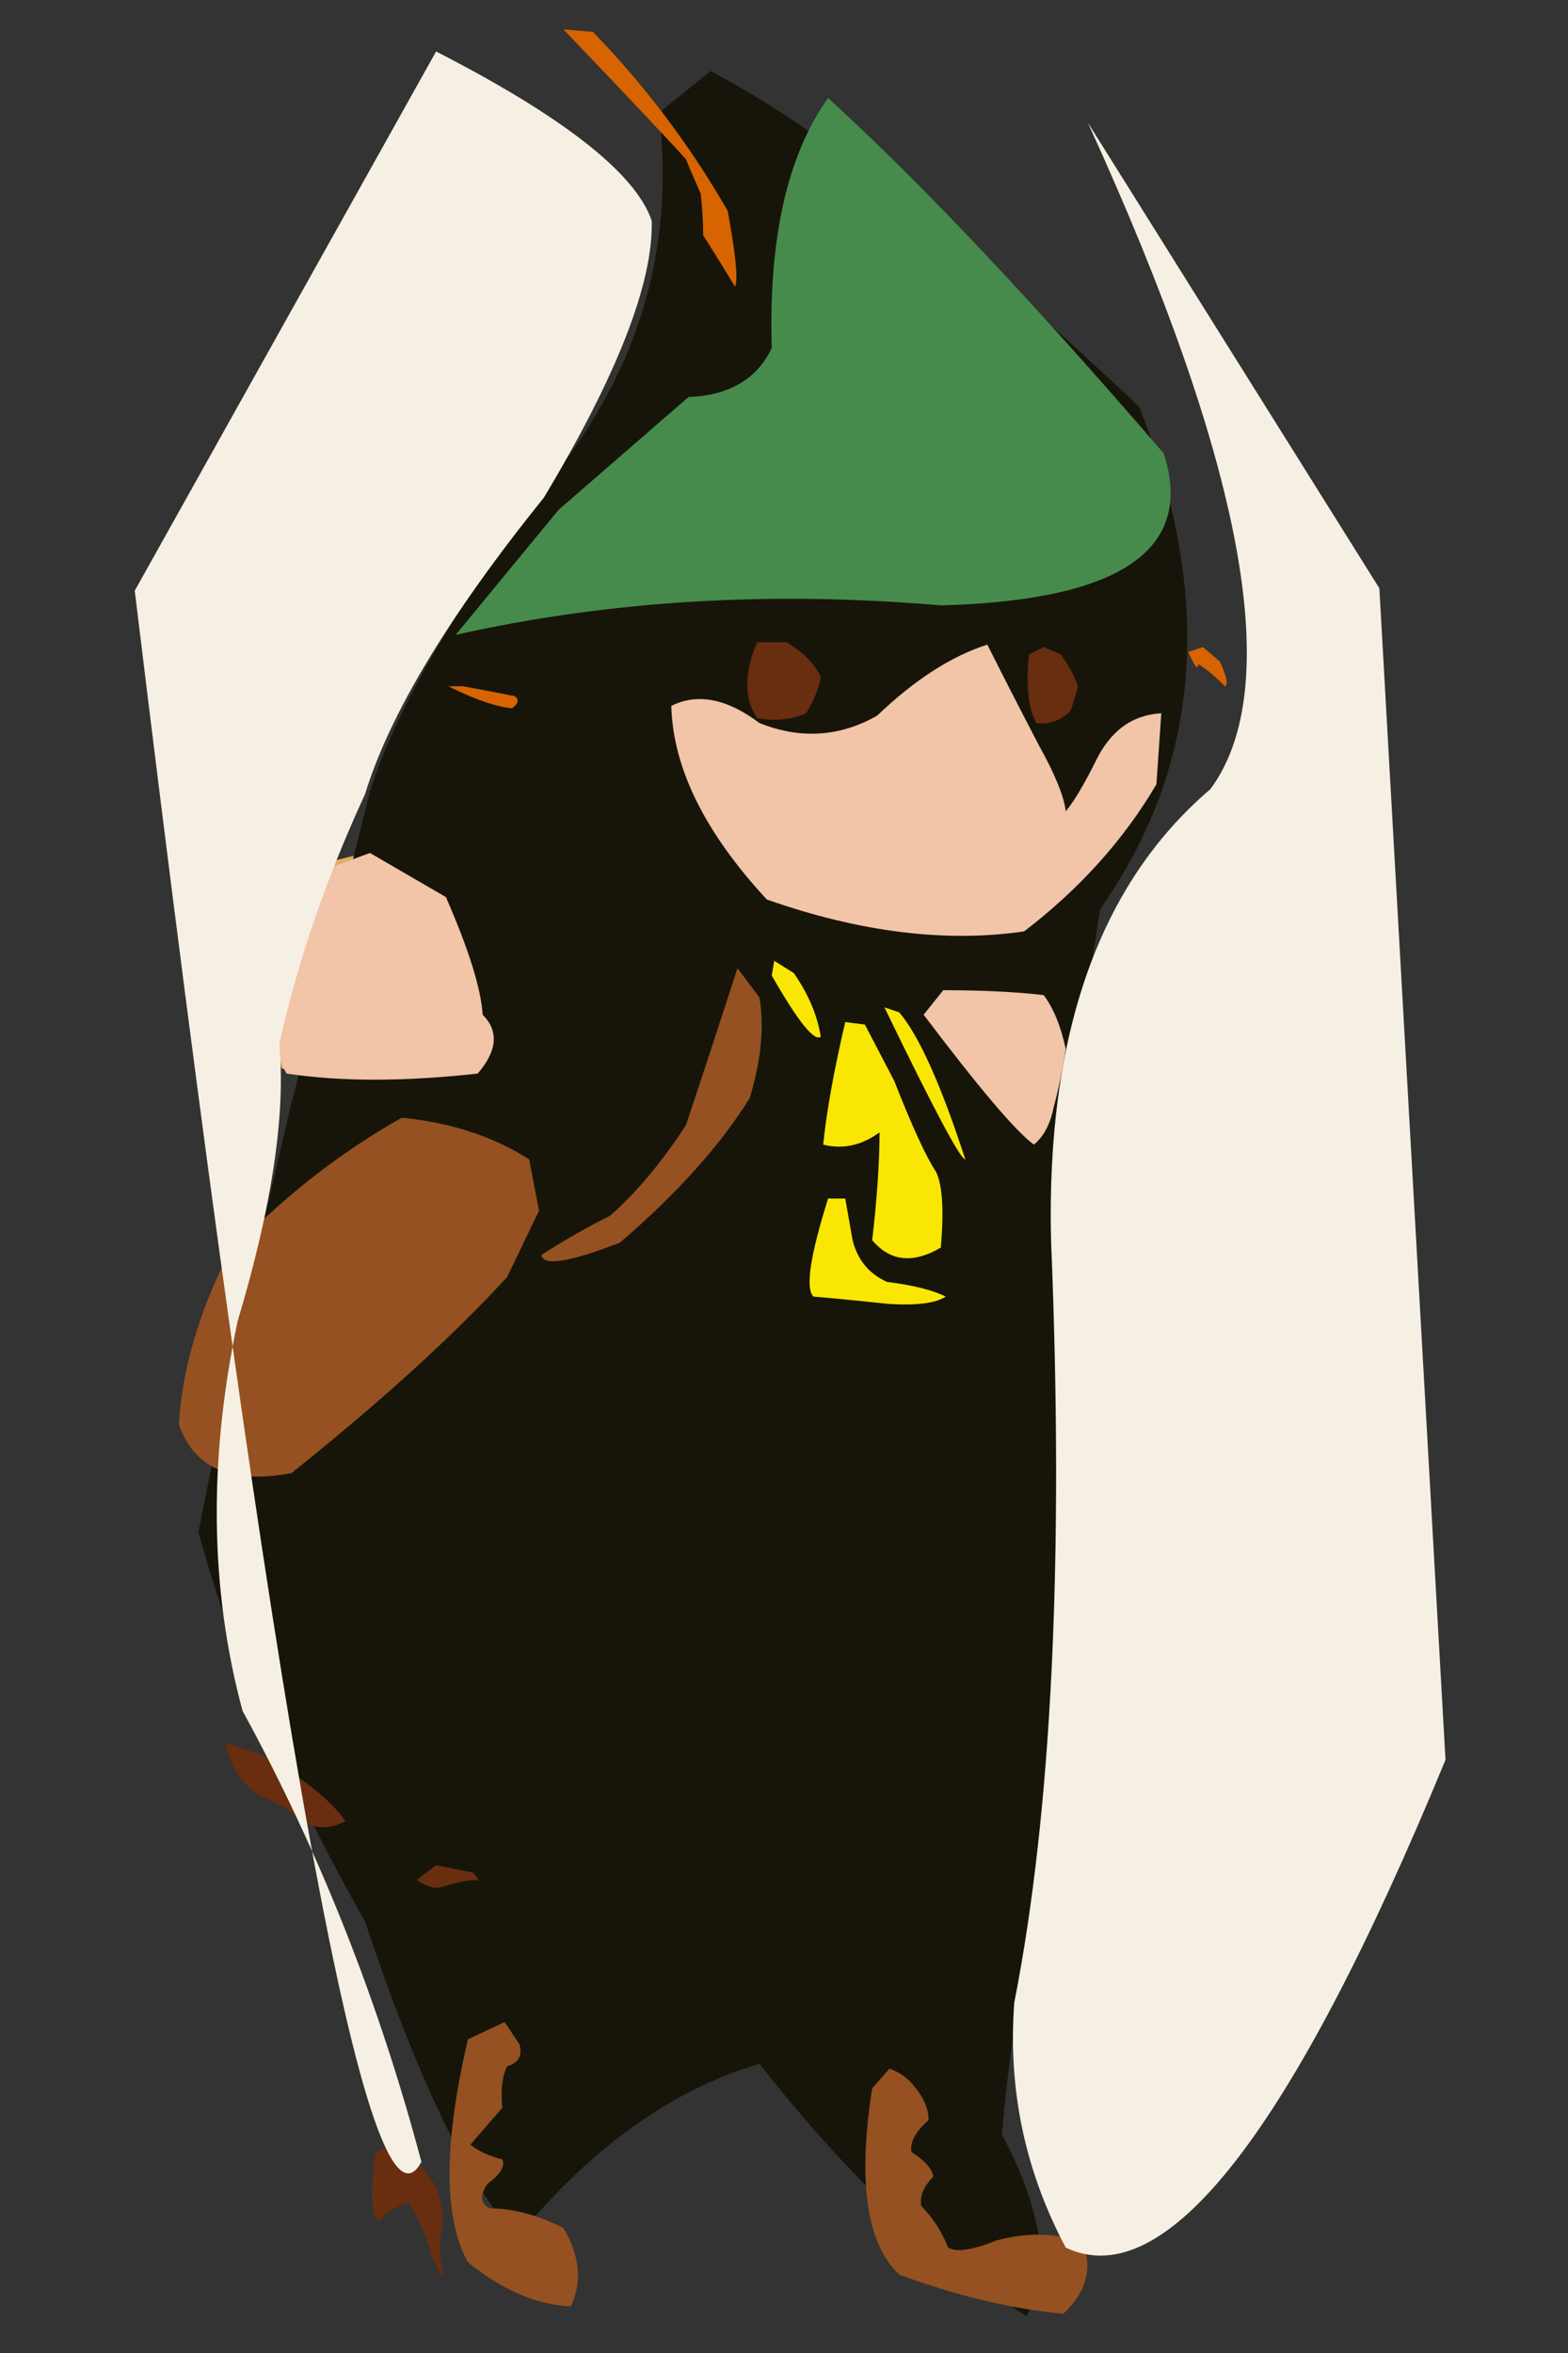 <?xml version="1.0" encoding="UTF-8"?>
<svg width="640" height="960" viewBox="0 0 640 960" 
     xmlns="http://www.w3.org/2000/svg"
     xmlns:inkscape="http://www.inkscape.org/namespaces/inkscape"
     xmlns:inkstitch="http://inkstitch.org/namespace">
  <rect x="0" y="0" width="640" height="960" fill="#333333" stroke="none"/>
  <title>High-Quality Vector Pattern</title>
  <defs>
    <style>
      .vector-path {
        stroke-width: 0.1;
        stroke-linejoin: round;
        stroke-linecap: round;
        fill-opacity: 1.0;
        stroke-opacity: 1.0;
        shape-rendering: geometricPrecision;
      }
    </style>
  </defs>
  <g inkscape:label="Vector Shapes" inkscape:groupmode="layer">
    <path id="vector-path-0" 
          d="M 132.0 666.0 Q 236.0 763.0 259.0 762.0 Q 313.0 773.0 393.0 709.0 Q 411.0 575.0 371.0 526.0 Q 329.0 506.0 296.0 480.0 Q 261.0 509.0 233.0 532.0 L 233.0 532.0 L 178.0 571.0 Z" 
          class="vector-path"
          style="fill: rgb(124,117,1); stroke: none; fill-rule: evenodd;"
          inkstitch:fill="1"
          inkstitch:color="#7c7501"
          inkstitch:angle="45"
          inkstitch:row_spacing_mm="0.4"
          inkstitch:end_row_spacing_mm="0.4"
          inkstitch:max_stitch_length_mm="3.0"
          inkstitch:staggers="3"
          inkstitch:skip_last="0"
          inkstitch:underpath="0" />
    <path id="vector-path-1" 
          d="M 245.0 272.0 Q 204.0 332.0 203.0 385.0 Q 212.0 401.0 220.0 419.0 Q 239.0 458.0 264.0 459.0 Q 275.0 438.0 282.0 435.0 Q 290.0 425.0 286.0 399.0 Q 269.0 376.0 258.0 355.0 Q 260.0 320.0 260.0 289.0 L 260.0 289.0 Z" 
          class="vector-path"
          style="fill: rgb(124,117,1); stroke: none; fill-rule: evenodd;"
          inkstitch:fill="1"
          inkstitch:color="#7c7501"
          inkstitch:angle="45"
          inkstitch:row_spacing_mm="0.4"
          inkstitch:end_row_spacing_mm="0.4"
          inkstitch:max_stitch_length_mm="3.0"
          inkstitch:staggers="3"
          inkstitch:skip_last="0"
          inkstitch:underpath="0" />
    <path id="vector-path-2" 
          d="M 370.0 407.0 Q 383.0 424.0 397.0 441.0 Q 411.0 459.0 420.0 469.0 Q 425.0 467.0 429.0 458.0 Q 431.0 449.0 434.0 436.0 Q 435.0 421.0 429.0 410.0 Q 411.0 405.0 385.0 404.0 L 385.0 404.0 Z" 
          class="vector-path"
          style="fill: rgb(225,173,93); stroke: none; fill-rule: evenodd;"
          inkstitch:fill="1"
          inkstitch:color="#e1ad5d"
          inkstitch:angle="105"
          inkstitch:row_spacing_mm="0.5"
          inkstitch:end_row_spacing_mm="0.5"
          inkstitch:max_stitch_length_mm="3.2"
          inkstitch:staggers="3"
          inkstitch:skip_last="0"
          inkstitch:underpath="0" />
    <path id="vector-path-3" 
          d="M 121.0 355.0 Q 104.0 385.0 116.0 369.0 Q 128.0 358.0 133.0 357.0 Q 137.0 356.0 144.0 369.0 Q 142.0 398.0 126.0 421.0 Q 112.0 429.0 115.0 436.0 Q 149.0 442.0 195.0 437.0 Q 206.0 424.0 197.0 414.0 Q 196.0 398.0 181.0 366.0 L 181.0 366.0 L 149.0 348.0 Z" 
          class="vector-path"
          style="fill: rgb(225,173,93); stroke: none; fill-rule: evenodd;"
          inkstitch:fill="1"
          inkstitch:color="#e1ad5d"
          inkstitch:angle="135"
          inkstitch:row_spacing_mm="0.5"
          inkstitch:end_row_spacing_mm="0.5"
          inkstitch:max_stitch_length_mm="3.2"
          inkstitch:staggers="3"
          inkstitch:skip_last="0"
          inkstitch:underpath="0" />
    <path id="vector-path-4" 
          d="M 356.0 803.0 Q 345.0 829.0 347.0 830.0 Q 350.0 832.0 352.0 835.0 Q 358.0 836.0 373.0 837.0 Q 394.0 835.0 404.0 829.0 Q 403.0 818.0 396.0 802.0 L 396.0 802.0 L 378.0 795.0 Z" 
          class="vector-path"
          style="fill: rgb(17,85,41); stroke: none; fill-rule: evenodd;"
          inkstitch:fill="1"
          inkstitch:color="#115529"
          inkstitch:angle="45"
          inkstitch:row_spacing_mm="0.4"
          inkstitch:end_row_spacing_mm="0.4"
          inkstitch:max_stitch_length_mm="3.0"
          inkstitch:staggers="3"
          inkstitch:skip_last="0"
          inkstitch:underpath="0" />
    <path id="vector-path-5" 
          d="M 263.0 778.0 Q 255.0 773.0 249.0 771.0 Q 235.0 771.0 211.0 777.0 Q 196.0 788.0 195.0 794.0 Q 197.0 798.0 199.0 808.0 Q 213.0 815.0 228.0 815.0 Q 234.0 818.0 238.0 823.0 Q 242.0 824.0 251.0 811.0 L 251.0 811.0 L 261.0 792.0 Z" 
          class="vector-path"
          style="fill: rgb(17,85,41); stroke: none; fill-rule: evenodd;"
          inkstitch:fill="1"
          inkstitch:color="#115529"
          inkstitch:angle="45"
          inkstitch:row_spacing_mm="0.4"
          inkstitch:end_row_spacing_mm="0.4"
          inkstitch:max_stitch_length_mm="3.0"
          inkstitch:staggers="3"
          inkstitch:skip_last="0"
          inkstitch:underpath="0" />
    <path id="vector-path-6" 
          d="M 518.0 271.0 Q 535.0 288.0 548.0 281.0 Q 565.0 279.0 565.0 272.0 L 565.0 272.0 L 535.0 263.0 Z" 
          class="vector-path"
          style="fill: rgb(17,85,41); stroke: none; fill-rule: evenodd;"
          inkstitch:fill="1"
          inkstitch:color="#115529"
          inkstitch:angle="45"
          inkstitch:row_spacing_mm="0.4"
          inkstitch:end_row_spacing_mm="0.4"
          inkstitch:max_stitch_length_mm="3.0"
          inkstitch:staggers="3"
          inkstitch:skip_last="0"
          inkstitch:underpath="0" />
    <path id="vector-path-7" 
          d="M 269.0 46.0 Q 279.0 131.0 222.0 199.0 Q 166.0 275.0 151.0 323.0 Q 137.0 379.0 118.0 454.0 Q 98.0 539.0 81.0 625.0 Q 101.0 699.0 149.0 784.0 Q 181.0 880.0 211.0 913.0 Q 256.0 858.0 310.0 842.0 Q 364.0 911.0 419.0 945.0 Q 434.0 918.0 409.0 871.0 Q 413.0 817.0 437.0 699.0 Q 427.0 507.0 449.0 371.0 Q 511.0 283.0 465.0 166.0 Q 357.0 64.0 290.0 29.0 L 290.0 29.0 Z" 
          class="vector-path"
          style="fill: rgb(23,21,9); stroke: none; fill-rule: evenodd;"
          inkstitch:fill="1"
          inkstitch:color="#171509"
          inkstitch:angle="45"
          inkstitch:row_spacing_mm="0.4"
          inkstitch:end_row_spacing_mm="0.4"
          inkstitch:max_stitch_length_mm="3.0"
          inkstitch:staggers="3"
          inkstitch:skip_last="0"
          inkstitch:underpath="0" />
    <path id="vector-path-8" 
          d="M 377.0 414.0 Q 411.0 459.0 422.0 467.0 Q 428.0 462.0 430.0 452.0 Q 433.0 441.0 435.0 428.0 Q 432.0 414.0 426.0 406.0 Q 409.0 404.0 385.0 404.0 L 385.0 404.0 Z" 
          class="vector-path"
          style="fill: rgb(242,196,168); stroke: none; fill-rule: evenodd;"
          inkstitch:fill="1"
          inkstitch:color="#f2c4a8"
          inkstitch:angle="135"
          inkstitch:row_spacing_mm="0.6"
          inkstitch:end_row_spacing_mm="0.6"
          inkstitch:max_stitch_length_mm="3.5"
          inkstitch:staggers="3"
          inkstitch:skip_last="0"
          inkstitch:underpath="0" />
    <path id="vector-path-9" 
          d="M 121.0 359.0 Q 104.0 393.0 112.0 378.0 Q 116.0 375.0 111.0 398.0 Q 108.0 423.0 117.0 438.0 Q 150.0 443.0 195.0 438.0 Q 207.0 424.0 197.0 414.0 Q 196.0 398.0 182.0 366.0 L 182.0 366.0 L 151.0 348.0 Z" 
          class="vector-path"
          style="fill: rgb(242,196,168); stroke: none; fill-rule: evenodd;"
          inkstitch:fill="1"
          inkstitch:color="#f2c4a8"
          inkstitch:angle="135"
          inkstitch:row_spacing_mm="0.6"
          inkstitch:end_row_spacing_mm="0.6"
          inkstitch:max_stitch_length_mm="3.5"
          inkstitch:staggers="3"
          inkstitch:skip_last="0"
          inkstitch:underpath="0" />
    <path id="vector-path-10" 
          d="M 474.0 291.0 Q 456.0 292.0 447.0 311.0 Q 440.0 325.0 435.0 331.0 Q 434.0 322.0 424.0 304.0 Q 412.0 281.0 403.0 263.0 Q 381.0 270.0 358.0 292.0 Q 335.0 305.0 310.0 295.0 Q 290.0 280.0 274.0 288.0 Q 275.0 326.0 313.0 367.0 Q 370.0 387.0 418.0 380.0 Q 452.0 354.0 472.0 320.0 L 472.0 320.0 Z" 
          class="vector-path"
          style="fill: rgb(242,196,168); stroke: none; fill-rule: evenodd;"
          inkstitch:fill="1"
          inkstitch:color="#f2c4a8"
          inkstitch:angle="135"
          inkstitch:row_spacing_mm="0.6"
          inkstitch:end_row_spacing_mm="0.6"
          inkstitch:max_stitch_length_mm="3.5"
          inkstitch:staggers="3"
          inkstitch:skip_last="0"
          inkstitch:underpath="0" />
    <path id="vector-path-11" 
          d="M 186.0 259.0 Q 280.0 238.0 384.0 247.0 Q 494.0 244.0 475.0 185.0 Q 395.0 92.0 338.0 40.0 Q 313.0 75.0 315.0 142.0 Q 306.0 161.0 281.0 162.0 L 281.0 162.0 L 228.0 208.0 Z" 
          class="vector-path"
          style="fill: rgb(70,139,76); stroke: none; fill-rule: evenodd;"
          inkstitch:fill="1"
          inkstitch:color="#468b4c"
          inkstitch:angle="195"
          inkstitch:row_spacing_mm="0.5"
          inkstitch:end_row_spacing_mm="0.5"
          inkstitch:max_stitch_length_mm="3.2"
          inkstitch:staggers="3"
          inkstitch:skip_last="0"
          inkstitch:underpath="0" />
    <path id="vector-path-12" 
          d="M 183.0 280.0 Q 199.0 288.0 209.0 289.0 Q 213.0 286.0 210.0 284.0 Q 200.0 282.0 189.0 280.0 L 189.0 280.0 Z" 
          class="vector-path"
          style="fill: rgb(215,100,0); stroke: none; fill-rule: evenodd;"
          inkstitch:fill="1"
          inkstitch:color="#d76400"
          inkstitch:angle="45"
          inkstitch:row_spacing_mm="0.5"
          inkstitch:end_row_spacing_mm="0.5"
          inkstitch:max_stitch_length_mm="3.2"
          inkstitch:staggers="3"
          inkstitch:skip_last="0"
          inkstitch:underpath="0" />
    <path id="vector-path-13" 
          d="M 485.0 266.0 Q 489.0 275.0 489.0 271.0 Q 493.0 273.0 500.0 280.0 Q 502.0 279.0 498.0 270.0 L 498.0 270.0 L 491.0 264.0 Z" 
          class="vector-path"
          style="fill: rgb(215,100,0); stroke: none; fill-rule: evenodd;"
          inkstitch:fill="1"
          inkstitch:color="#d76400"
          inkstitch:angle="75"
          inkstitch:row_spacing_mm="0.5"
          inkstitch:end_row_spacing_mm="0.5"
          inkstitch:max_stitch_length_mm="3.2"
          inkstitch:staggers="3"
          inkstitch:skip_last="0"
          inkstitch:underpath="0" />
    <path id="vector-path-14" 
          d="M 230.0 12.0 Q 272.0 56.0 280.0 65.0 Q 282.0 70.0 286.0 79.0 Q 287.0 88.0 287.0 96.0 Q 294.0 107.0 300.0 117.0 Q 302.0 113.0 297.0 86.0 Q 274.0 46.0 242.0 13.0 L 242.0 13.0 Z" 
          class="vector-path"
          style="fill: rgb(215,100,0); stroke: none; fill-rule: evenodd;"
          inkstitch:fill="1"
          inkstitch:color="#d76400"
          inkstitch:angle="105"
          inkstitch:row_spacing_mm="0.5"
          inkstitch:end_row_spacing_mm="0.5"
          inkstitch:max_stitch_length_mm="3.2"
          inkstitch:staggers="3"
          inkstitch:skip_last="0"
          inkstitch:underpath="0" />
    <path id="vector-path-15" 
          d="M 153.0 879.0 Q 150.0 906.0 155.0 906.0 Q 160.0 900.0 167.0 899.0 Q 173.0 908.0 176.0 920.0 Q 180.0 929.0 181.0 929.0 Q 179.0 919.0 180.0 911.0 Q 182.0 905.0 178.0 892.0 Q 169.0 879.0 160.0 874.0 L 160.0 874.0 Z" 
          class="vector-path"
          style="fill: rgb(105,45,16); stroke: none; fill-rule: evenodd;"
          inkstitch:fill="1"
          inkstitch:color="#692d10"
          inkstitch:angle="45"
          inkstitch:row_spacing_mm="0.4"
          inkstitch:end_row_spacing_mm="0.4"
          inkstitch:max_stitch_length_mm="3.0"
          inkstitch:staggers="3"
          inkstitch:skip_last="0"
          inkstitch:underpath="0" />
    <path id="vector-path-16" 
          d="M 170.0 767.0 Q 176.0 771.0 180.0 770.0 Q 186.0 768.0 193.0 767.0 Q 197.0 768.0 193.0 764.0 L 193.0 764.0 L 178.0 761.0 Z" 
          class="vector-path"
          style="fill: rgb(105,45,16); stroke: none; fill-rule: evenodd;"
          inkstitch:fill="1"
          inkstitch:color="#692d10"
          inkstitch:angle="45"
          inkstitch:row_spacing_mm="0.4"
          inkstitch:end_row_spacing_mm="0.4"
          inkstitch:max_stitch_length_mm="3.0"
          inkstitch:staggers="3"
          inkstitch:skip_last="0"
          inkstitch:underpath="0" />
    <path id="vector-path-17" 
          d="M 92.0 711.0 Q 95.0 726.0 107.0 733.0 Q 117.0 737.0 123.0 743.0 Q 132.0 748.0 141.0 743.0 Q 132.0 730.0 107.0 716.0 L 107.0 716.0 Z" 
          class="vector-path"
          style="fill: rgb(105,45,16); stroke: none; fill-rule: evenodd;"
          inkstitch:fill="1"
          inkstitch:color="#692d10"
          inkstitch:angle="45"
          inkstitch:row_spacing_mm="0.4"
          inkstitch:end_row_spacing_mm="0.4"
          inkstitch:max_stitch_length_mm="3.0"
          inkstitch:staggers="3"
          inkstitch:skip_last="0"
          inkstitch:underpath="0" />
    <path id="vector-path-18" 
          d="M 420.0 267.0 Q 418.0 286.0 423.0 295.0 Q 431.0 296.0 437.0 290.0 Q 439.0 284.0 440.0 280.0 Q 438.0 274.0 433.0 267.0 L 433.0 267.0 L 426.0 264.0 Z" 
          class="vector-path"
          style="fill: rgb(105,45,16); stroke: none; fill-rule: evenodd;"
          inkstitch:fill="1"
          inkstitch:color="#692d10"
          inkstitch:angle="45"
          inkstitch:row_spacing_mm="0.4"
          inkstitch:end_row_spacing_mm="0.4"
          inkstitch:max_stitch_length_mm="3.0"
          inkstitch:staggers="3"
          inkstitch:skip_last="0"
          inkstitch:underpath="0" />
    <path id="vector-path-19" 
          d="M 309.0 262.0 Q 301.0 281.0 309.0 293.0 Q 320.0 295.0 329.0 291.0 Q 334.0 283.0 335.0 276.0 Q 331.0 268.0 321.0 262.0 L 321.0 262.0 Z" 
          class="vector-path"
          style="fill: rgb(105,45,16); stroke: none; fill-rule: evenodd;"
          inkstitch:fill="1"
          inkstitch:color="#692d10"
          inkstitch:angle="45"
          inkstitch:row_spacing_mm="0.4"
          inkstitch:end_row_spacing_mm="0.4"
          inkstitch:max_stitch_length_mm="3.0"
          inkstitch:staggers="3"
          inkstitch:skip_last="0"
          inkstitch:underpath="0" />
    <path id="vector-path-20" 
          d="M 356.0 852.0 Q 347.0 909.0 367.0 928.0 Q 402.0 941.0 434.0 944.0 Q 448.0 931.0 442.0 915.0 Q 426.0 909.0 407.0 914.0 Q 392.0 920.0 387.0 917.0 Q 383.0 907.0 376.0 900.0 Q 375.0 894.0 381.0 888.0 Q 380.0 883.0 372.0 878.0 Q 371.0 872.0 379.0 865.0 Q 379.0 858.0 373.0 851.0 Q 369.0 846.0 363.0 844.0 L 363.0 844.0 Z" 
          class="vector-path"
          style="fill: rgb(149,81,33); stroke: none; fill-rule: evenodd;"
          inkstitch:fill="1"
          inkstitch:color="#955121"
          inkstitch:angle="105"
          inkstitch:row_spacing_mm="0.5"
          inkstitch:end_row_spacing_mm="0.5"
          inkstitch:max_stitch_length_mm="3.2"
          inkstitch:staggers="3"
          inkstitch:skip_last="0"
          inkstitch:underpath="0" />
    <path id="vector-path-21" 
          d="M 191.0 832.0 Q 176.0 896.0 191.0 923.0 Q 212.0 940.0 233.0 941.0 Q 240.0 926.0 230.0 909.0 Q 214.0 901.0 200.0 901.0 Q 194.0 898.0 199.0 891.0 Q 207.0 885.0 205.0 881.0 Q 197.0 879.0 192.0 875.0 Q 198.0 868.0 205.0 860.0 Q 204.0 849.0 207.0 843.0 Q 214.0 841.0 212.0 834.0 L 212.0 834.0 L 206.0 825.0 Z" 
          class="vector-path"
          style="fill: rgb(149,81,33); stroke: none; fill-rule: evenodd;"
          inkstitch:fill="1"
          inkstitch:color="#955121"
          inkstitch:angle="135"
          inkstitch:row_spacing_mm="0.5"
          inkstitch:end_row_spacing_mm="0.5"
          inkstitch:max_stitch_length_mm="3.2"
          inkstitch:staggers="3"
          inkstitch:skip_last="0"
          inkstitch:underpath="0" />
    <path id="vector-path-22" 
          d="M 216.0 473.0 Q 194.0 459.0 164.0 456.0 Q 125.0 478.0 93.0 512.0 Q 75.0 548.0 73.0 581.0 Q 82.0 608.0 119.0 601.0 Q 174.0 557.0 207.0 521.0 L 207.0 521.0 L 220.0 494.0 Z" 
          class="vector-path"
          style="fill: rgb(149,81,33); stroke: none; fill-rule: evenodd;"
          inkstitch:fill="1"
          inkstitch:color="#955121"
          inkstitch:angle="165"
          inkstitch:row_spacing_mm="0.5"
          inkstitch:end_row_spacing_mm="0.5"
          inkstitch:max_stitch_length_mm="3.2"
          inkstitch:staggers="3"
          inkstitch:skip_last="0"
          inkstitch:underpath="0" />
    <path id="vector-path-23" 
          d="M 301.0 395.0 Q 291.0 426.0 280.0 459.0 Q 265.0 482.0 249.0 496.0 Q 235.0 503.0 221.0 512.0 Q 222.0 519.0 253.0 507.0 Q 288.0 477.0 306.0 448.0 Q 313.0 425.0 310.0 407.0 L 310.0 407.0 Z" 
          class="vector-path"
          style="fill: rgb(149,81,33); stroke: none; fill-rule: evenodd;"
          inkstitch:fill="1"
          inkstitch:color="#955121"
          inkstitch:angle="195"
          inkstitch:row_spacing_mm="0.5"
          inkstitch:end_row_spacing_mm="0.5"
          inkstitch:max_stitch_length_mm="3.2"
          inkstitch:staggers="3"
          inkstitch:skip_last="0"
          inkstitch:underpath="0" />
    <path id="vector-path-24" 
          d="M 338.0 489.0 Q 327.0 524.0 332.0 529.0 Q 344.0 530.0 363.0 532.0 Q 380.0 533.0 386.0 529.0 Q 378.0 525.0 362.0 523.0 Q 351.0 518.0 348.0 506.0 L 348.0 506.0 L 345.0 489.0 Z" 
          class="vector-path"
          style="fill: rgb(249,231,3); stroke: none; fill-rule: evenodd;"
          inkstitch:fill="1"
          inkstitch:color="#f9e703"
          inkstitch:angle="45"
          inkstitch:row_spacing_mm="0.5"
          inkstitch:end_row_spacing_mm="0.5"
          inkstitch:max_stitch_length_mm="3.2"
          inkstitch:staggers="3"
          inkstitch:skip_last="0"
          inkstitch:underpath="0" />
    <path id="vector-path-25" 
          d="M 361.0 411.0 Q 391.0 473.0 394.0 473.0 Q 379.0 427.0 367.0 413.0 L 367.0 413.0 Z" 
          class="vector-path"
          style="fill: rgb(249,231,3); stroke: none; fill-rule: evenodd;"
          inkstitch:fill="1"
          inkstitch:color="#f9e703"
          inkstitch:angle="75"
          inkstitch:row_spacing_mm="0.5"
          inkstitch:end_row_spacing_mm="0.5"
          inkstitch:max_stitch_length_mm="3.2"
          inkstitch:staggers="3"
          inkstitch:skip_last="0"
          inkstitch:underpath="0" />
    <path id="vector-path-26" 
          d="M 345.0 417.0 Q 338.0 447.0 336.0 467.0 Q 348.0 470.0 359.0 462.0 Q 359.0 480.0 356.0 506.0 Q 367.0 519.0 384.0 509.0 Q 386.0 486.0 382.0 478.0 Q 376.0 469.0 365.0 441.0 L 365.0 441.0 L 353.0 418.0 Z" 
          class="vector-path"
          style="fill: rgb(249,231,3); stroke: none; fill-rule: evenodd;"
          inkstitch:fill="1"
          inkstitch:color="#f9e703"
          inkstitch:angle="105"
          inkstitch:row_spacing_mm="0.5"
          inkstitch:end_row_spacing_mm="0.5"
          inkstitch:max_stitch_length_mm="3.2"
          inkstitch:staggers="3"
          inkstitch:skip_last="0"
          inkstitch:underpath="0" />
    <path id="vector-path-27" 
          d="M 315.0 398.0 Q 331.0 426.0 335.0 423.0 Q 333.0 410.0 324.0 397.0 L 324.0 397.0 L 316.0 392.0 Z" 
          class="vector-path"
          style="fill: rgb(249,231,3); stroke: none; fill-rule: evenodd;"
          inkstitch:fill="1"
          inkstitch:color="#f9e703"
          inkstitch:angle="135"
          inkstitch:row_spacing_mm="0.5"
          inkstitch:end_row_spacing_mm="0.5"
          inkstitch:max_stitch_length_mm="3.2"
          inkstitch:staggers="3"
          inkstitch:skip_last="0"
          inkstitch:underpath="0" />
    <path id="vector-path-28" 
          d="M 444.0 50.0 Q 540.0 260.0 494.0 322.0 Q 426.0 380.0 429.0 506.0 Q 437.0 700.0 414.0 817.0 Q 410.0 870.0 435.0 917.0 Q 496.0 946.0 590.0 718.0 L 590.0 718.0 L 563.0 240.0 Z" 
          class="vector-path"
          style="fill: rgb(246,240,228); stroke: none; fill-rule: evenodd;"
          inkstitch:fill="1"
          inkstitch:color="#f6f0e4"
          inkstitch:angle="135"
          inkstitch:row_spacing_mm="0.6"
          inkstitch:end_row_spacing_mm="0.6"
          inkstitch:max_stitch_length_mm="3.5"
          inkstitch:staggers="3"
          inkstitch:skip_last="0"
          inkstitch:underpath="0" />
    <path id="vector-path-29" 
          d="M 55.0 241.0 Q 140.0 942.0 172.0 882.0 Q 146.0 784.0 99.0 698.0 Q 79.0 624.0 97.0 539.0 Q 118.0 469.0 114.0 426.0 Q 125.0 376.0 149.0 324.0 Q 164.0 275.0 222.0 203.0 Q 267.0 128.0 266.0 90.0 Q 256.0 61.0 178.0 21.0 L 178.0 21.0 Z" 
          class="vector-path"
          style="fill: rgb(246,240,228); stroke: none; fill-rule: evenodd;"
          inkstitch:fill="1"
          inkstitch:color="#f6f0e4"
          inkstitch:angle="135"
          inkstitch:row_spacing_mm="0.6"
          inkstitch:end_row_spacing_mm="0.6"
          inkstitch:max_stitch_length_mm="3.5"
          inkstitch:staggers="3"
          inkstitch:skip_last="0"
          inkstitch:underpath="0" />
  </g>
</svg>